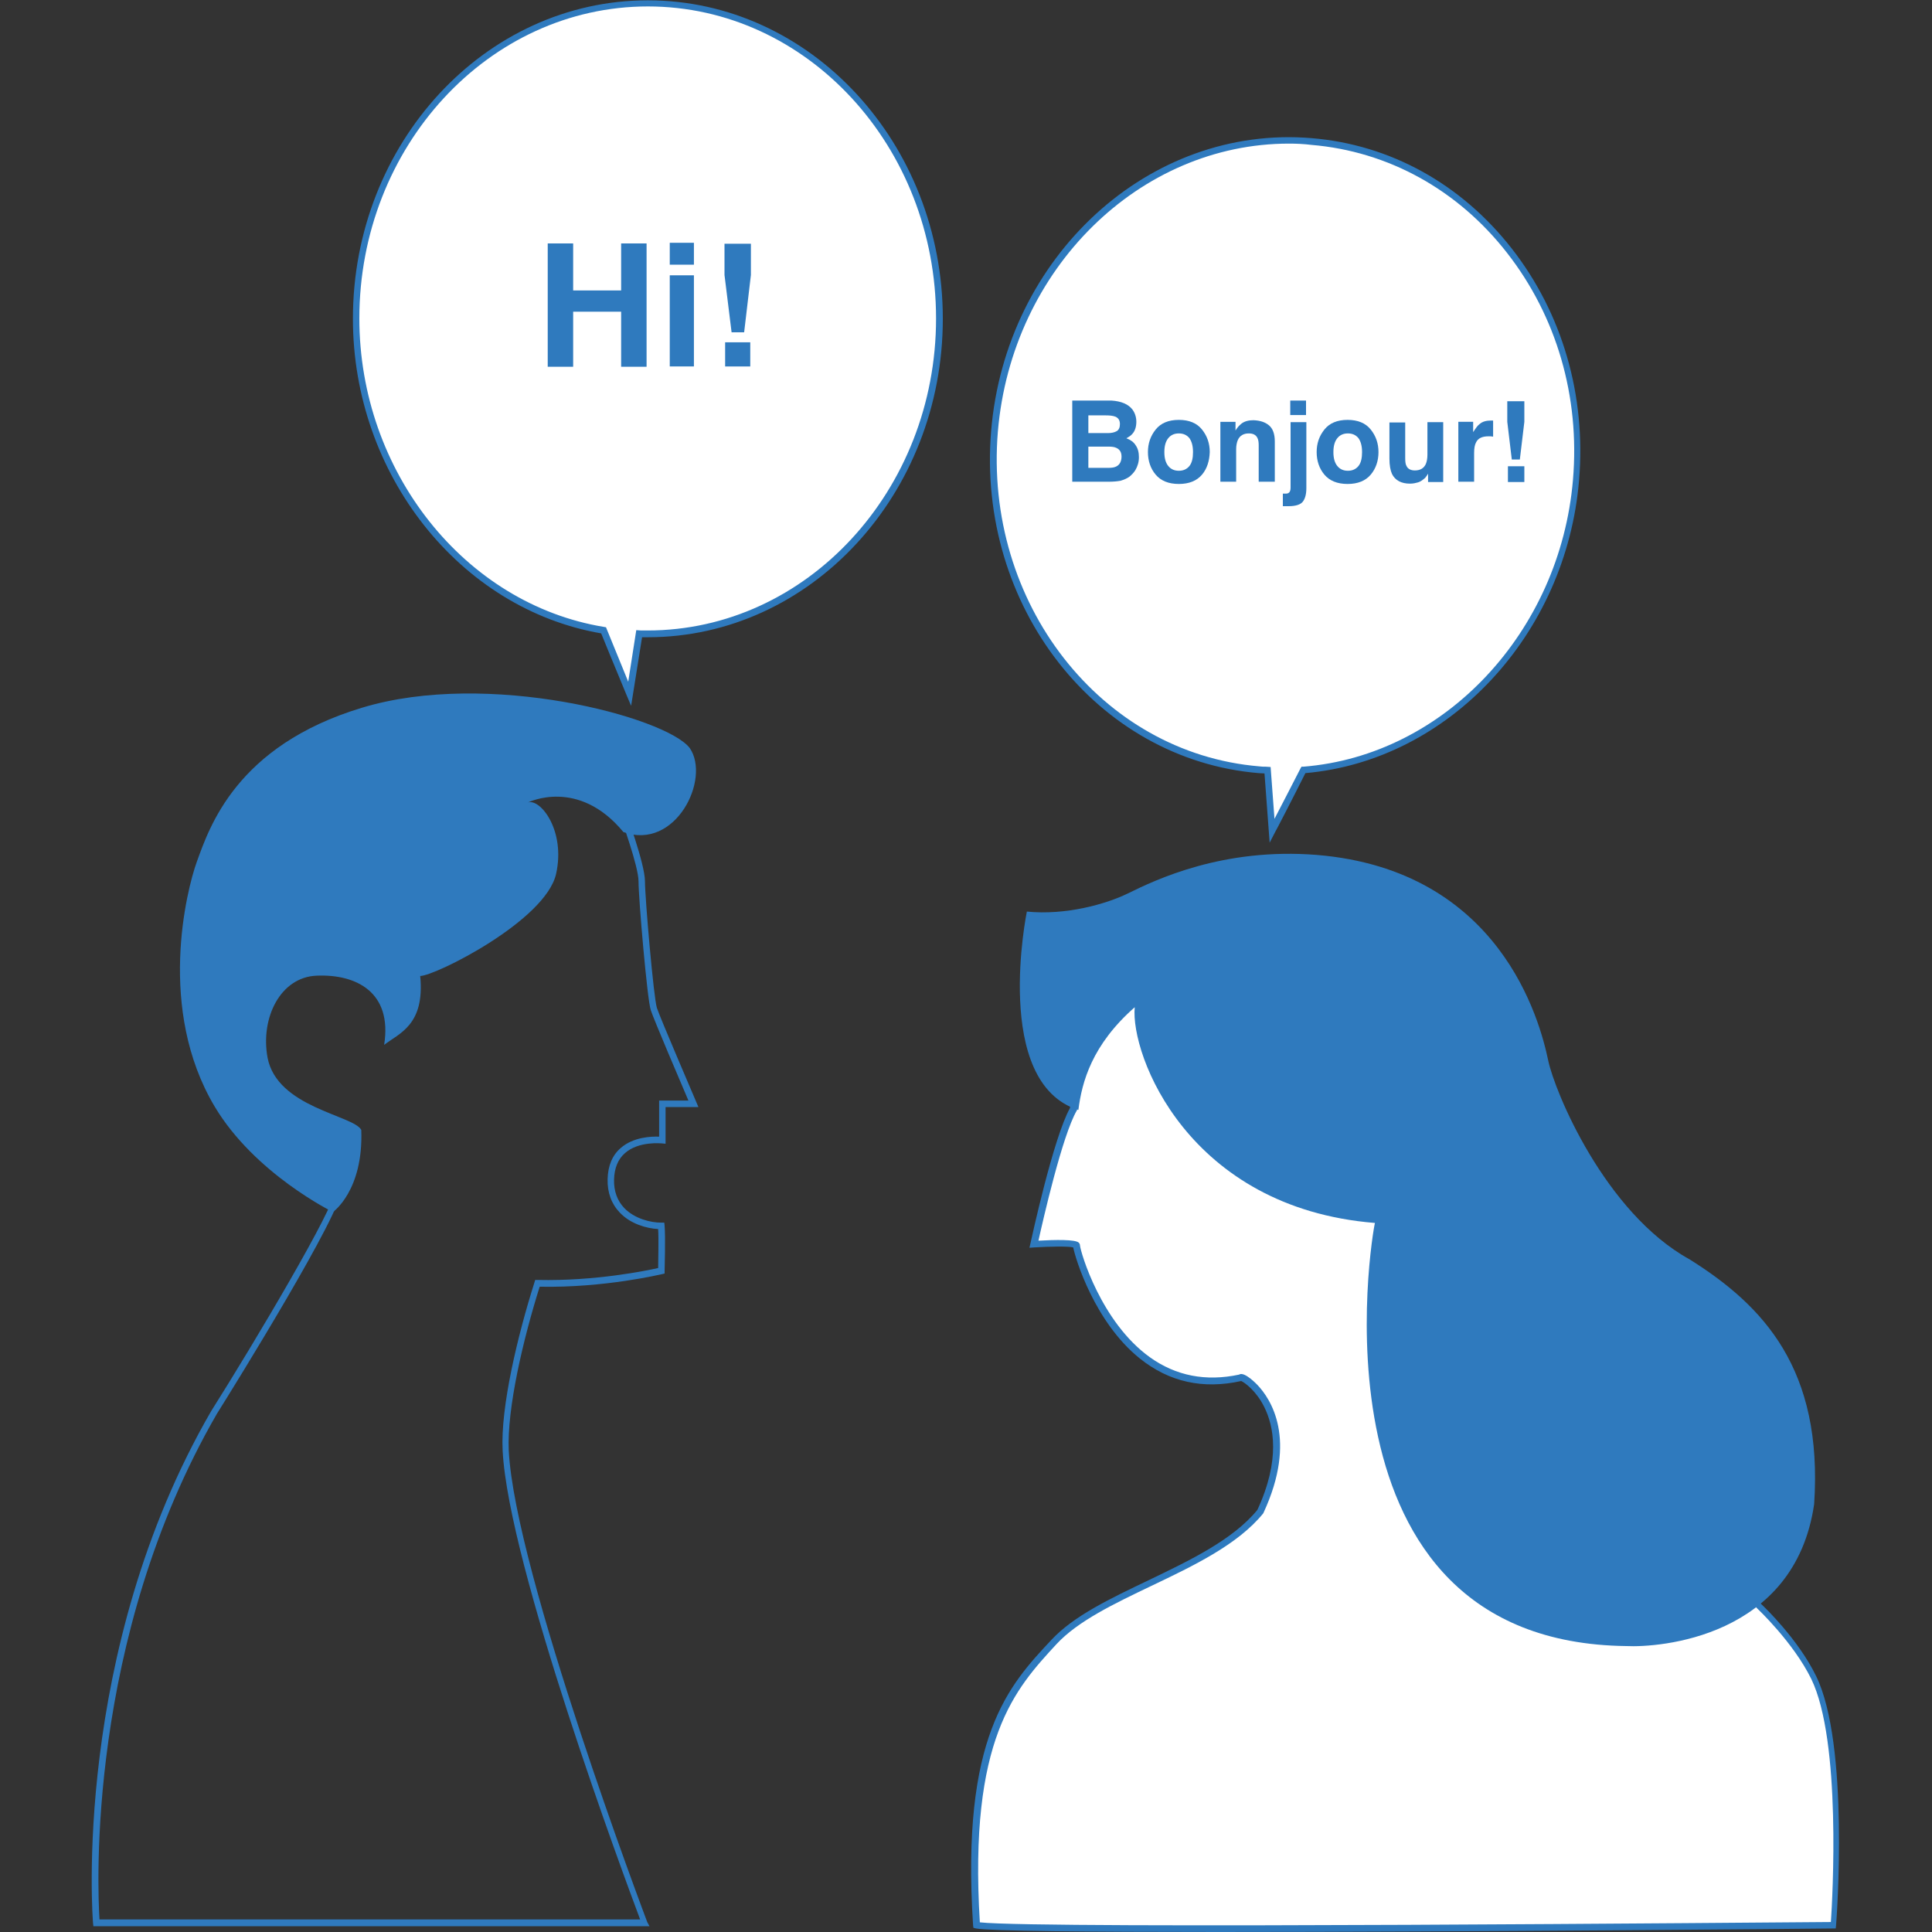 <?xml version="1.0" encoding="utf-8"?>
<!-- Generator: Adobe Illustrator 22.0.0, SVG Export Plug-In . SVG Version: 6.00 Build 0)  -->
<svg version="1.1" id="Layer_1" xmlns="http://www.w3.org/2000/svg" xmlns:xlink="http://www.w3.org/1999/xlink" x="0px" y="0px"
	 viewBox="0 0 600 600" style="enable-background:new 0 0 600 600;" xml:space="preserve">
<rect x="0" y="0" width="600" height="600" fill="#333333" stroke="none"/>
<style type="text/css">
	.st0{fill:#2F7ABE;}
	.st1{fill:#FFFFFF;}
</style>
<g>
	<g>
		<path class="st0" d="M201.7,598.2H29l-0.1-0.9c-0.1-0.8-6.7-84.2,36.7-159.1C79,417,104.4,374.2,103.9,370
			c-0.4-3.4-13.7-17.7-22-26l-0.2-0.2l-9.5-37.3l20.2-30.4l39-17.3l11.8-16.2l29.3-5.1l21.2,13l0.1,0.3c0.3,0.7,6.5,17.4,6.5,22.9
			c0,5.2,2.7,36.2,3.7,39.3c1,3.1,12.2,29.1,12.3,29.4l0.6,1.4h-10.2v11.4l-1.1-0.1c-0.1,0-7.2-0.8-11.5,3c-2.2,1.9-3.3,4.7-3.4,8.2
			c-0.1,3.6,1,6.6,3.2,8.9c3.2,3.3,8.2,4.5,11.4,4.5h1l0.1,1c0.3,3.6,0,13.6,0,14l0,0.8l-0.8,0.2c-0.2,0-17.7,4.3-38,3.9
			c-5.1,16.2-10.2,37.8-9.6,50.9c1.9,37.8,42.6,145.3,43,146.4L201.7,598.2z M30.9,596.1h167.9c-4.8-12.8-40.9-109.9-42.7-145.6
			c-0.7-13.5,4.7-35.9,9.9-52.3l0.2-0.7l0.8,0c17.9,0.4,33.8-2.9,37.4-3.7c0-2.3,0.2-8.7,0-12.1c-3.6-0.2-8.6-1.6-11.9-5.1
			c-2.6-2.7-3.9-6.2-3.8-10.4c0.1-4.2,1.5-7.5,4.1-9.7c3.9-3.4,9.5-3.6,11.9-3.5v-11.2h9.1c-2.4-5.6-10.8-25.3-11.7-28.1
			c-1.1-3.3-3.8-34.6-3.8-40c0-4.7-5.4-19.4-6.2-21.8l-19.9-12.3l-27.7,4.8l-11.7,16l-39,17.3l-19.4,29.1l9.1,35.8
			c3,3,21.8,22,22.4,27c0.8,6.1-33.4,61.3-38.5,69.4C26.8,509.2,30.3,586.7,30.9,596.1z"/>
	</g>
	<g>
		<path class="st0" d="M164,249.2c0,0,15.6-7.8,29.6,9.2c16.2,5.9,27.2-16.5,20.6-26.1c-7.4-9.6-62.7-24.4-101.8-12.5
			c-39.1,11.8-47.4,37.2-51.3,47.9c-3.1,8.6-12.5,45.7,5.6,76c12.5,20.9,36.7,32.7,36.7,32.7s9.5-6.6,8.8-25.5
			c-2.5-4.6-26.1-6.9-29.1-22.4c-2.3-12.4,4-25.1,15.3-25.5c12.2-0.5,23.5,5.1,20.9,21.5c4.6-3.6,12.7-6.1,11.2-21.4
			c4.6,0,38.9-17.1,42.2-31.7C175.7,258,167.9,248,164,249.2z"/>
	</g>
	<g>
		<g>
			<path class="st1" d="M349.1,305.3c0,0-15.1,23.1-15.6,39.2c-5.2,9-12.3,42-12.3,42s13.2-0.9,13.2,0.5s12.7,49.6,51,41.1
				c0-1.4,20.3,10.9,6.1,41.5c-14.6,17.9-49.6,25-64.2,40.6c-13,13.9-27.8,29.7-24.1,87.8c11.8,2.4,266.2,0,266.2,0
				s4.2-55.7-6.1-76.9c-5.7-11.7-17-22.2-17-22.2s-52.9-79.3-53.8-78.3S373.2,304.8,373.2,304.8L349.1,305.3z"/>
			<path class="st0" d="M378.2,600c-39.8,0-71-0.3-75.1-1.1l-0.8-0.2l-0.1-0.8c-3.8-58.6,11.1-74.5,24.3-88.6
				c7-7.5,18.2-12.8,30.1-18.5c12.9-6.2,26.3-12.6,33.9-21.9c7.2-15.6,5.1-26,2.1-32c-2.5-5-6-7.5-7.1-8l-0.1,0
				c-11.8,2.6-22.3,0.3-31.4-7c-14-11.2-20-30.9-20.7-34.5c-1.4-0.4-7.3-0.3-12.2,0l-1.4,0.1l0.3-1.3c0.3-1.3,7.1-32.8,12.3-42.1
				c0.6-16.1,15.1-38.5,15.7-39.4l0.3-0.5l25-0.5l0.3,0.3c31.7,31.2,114.3,112.1,119,115.4c0.9,0.4,5.7,5.8,54.3,78.7
				c1.2,1.1,11.6,11.1,17.1,22.4c10.4,21.2,6.4,75.2,6.2,77.5l-0.1,0.9l-0.9,0C562.7,599,454.7,600,378.2,600z M304.3,597
				c18.5,2.1,247.5,0,264.3-0.1c0.5-7.4,3.3-56.2-6.1-75.5c-5.6-11.4-16.7-21.8-16.8-21.9l-0.2-0.2c-20.2-30.3-51.2-76.2-53.5-78.1
				l0,0c-1.6-0.9-5.8-4.8-19.3-17.8c-9.9-9.6-23.7-22.9-41-39.8c-27.8-27.1-55.8-54.7-59-57.9l-23.1,0.5
				c-2.1,3.3-14.7,23.8-15.1,38.2l0,0.3l-0.1,0.2c-4.5,7.7-10.5,34.1-11.9,40.4c5.3-0.3,11.4-0.4,12.5,0.6c0.3,0.3,0.4,0.6,0.4,0.9
				c0.2,2.1,6.5,23.8,21.7,34.7c8.1,5.8,17.4,7.6,27.7,5.4l0.2-0.1c1.7-0.7,5.3,3.1,5.5,3.3c4.1,4.3,12.5,16.8,1.9,39.7l-0.1,0.2
				c-7.9,9.7-21.5,16.2-34.7,22.5c-11.7,5.6-22.8,10.9-29.5,18.1C315.3,524.5,300.8,540,304.3,597z M333.5,386.9c0,0,0,0.1,0,0.1
				C333.5,387,333.5,387,333.5,386.9z"/>
		</g>
		<g>
			<path class="st0" d="M318.9,283.1c0,0-10.9,53.1,16,61.6c1.1-8.7,4.2-20.2,17.5-31.9c-1.4,14.7,16.5,62.3,74.6,67
				c-0.9,3.3-22.5,130.2,78.1,131.4c10,0.5,52.3-2.5,58.3-44.1c2.8-41.9-15.7-61.6-38.7-76c-26.3-14.5-41.9-52.1-43.9-61.8
				c-2.6-12.4-14.9-59.1-71.9-63.8c-29-2.3-49.8,7.6-58.7,12C343.4,280.8,331,284.3,318.9,283.1z"/>
		</g>
	</g>
	<g>
		<path class="st1" d="M201.2,1c-50,0-90.6,43.8-90.6,97.9c0,49,33.3,89.6,76.8,96.8c3.7,9.1,8.1,19.7,8.1,19.7l2.9-18.7
			c0.9,0,1.8,0.1,2.7,0.1c50,0,90.6-43.8,90.6-97.9C291.8,44.9,251.2,1,201.2,1z"/>
		<path class="st0" d="M196,219.2l-1.4-3.3c0-0.1-4.3-10.3-7.9-19.2c-44-7.6-77.1-49.5-77.1-97.7c0-54.6,41.1-98.9,91.6-98.9
			s91.6,44.4,91.6,98.9s-41.1,98.9-91.6,98.9c-0.6,0-1.2,0-1.8,0L196,219.2z M201.2,2c-49.4,0-89.6,43.5-89.6,96.9
			c0,47.5,32.7,88.7,76,95.8l0.6,0.1l0.2,0.5c2.4,5.9,5.1,12.5,6.7,16.4l2.5-16l1.6,0.1c0.6,0,1.3,0,1.9,0
			c49.4,0,89.6-43.5,89.6-96.9C290.7,45.5,250.6,2,201.2,2z"/>
	</g>
	<g>
		<path class="st1" d="M407.3,43.9c49.9,4.2,86.6,51.2,82.1,105.1c-4.1,48.9-40.7,86.6-84.6,90.1c-4.4,8.8-9.7,19-9.7,19l-1.4-18.8
			c-0.9,0-1.8-0.1-2.7-0.1c-49.9-4.2-86.6-51.2-82.1-105.1C313.4,80.1,357.5,39.7,407.3,43.9z"/>
		<path class="st0" d="M394.3,261.7l-1.6-21.5c-0.6,0-1.2-0.1-1.8-0.1c-50.3-4.2-87.6-51.8-83.1-106.2c4.5-54.4,49.2-95.2,99.5-91
			c24.4,2,46.5,14.2,62.2,34.3c15.7,20.1,23.1,45.6,20.9,71.9c-4,48.1-40.5,87.1-85,91c-4.3,8.6-9.4,18.4-9.5,18.5L394.3,261.7z
			 M400.3,44.6c-46.3,0-86.1,38.7-90.4,89.4c-4.4,53.2,32,99.9,81.2,104c0.6,0.1,1.3,0.1,1.9,0.1l1.6,0.1l1.2,16.1
			c1.9-3.7,5.2-10,8.1-15.7l0.3-0.5l0.6,0c43.8-3.5,79.7-41.8,83.7-89.1c2.2-25.8-5.1-50.8-20.5-70.5
			c-15.3-19.6-36.9-31.5-60.7-33.5C404.9,44.7,402.6,44.6,400.3,44.6z"/>
	</g>
	<g>
		<g>
			<path class="st0" d="M351.7,127.2c0.8,1.1,1.2,2.4,1.2,3.8c0,1.5-0.4,2.8-1.2,3.7c-0.4,0.5-1.1,1-1.9,1.4
				c1.3,0.5,2.3,1.2,2.9,2.2c0.7,1,1,2.2,1,3.7c0,1.5-0.4,2.8-1.1,4c-0.5,0.8-1.1,1.4-1.8,2c-0.8,0.6-1.8,1-2.8,1.3
				c-1.1,0.2-2.3,0.3-3.6,0.3H333v-25.2h12.2C348.2,124.6,350.4,125.5,351.7,127.2z M338,128.9v5.6h6.1c1.1,0,2-0.2,2.7-0.6
				c0.7-0.4,1-1.2,1-2.2c0-1.2-0.5-1.9-1.4-2.3c-0.8-0.3-1.8-0.4-3-0.4H338z M338,138.6v6.7h6.1c1.1,0,1.9-0.1,2.5-0.4
				c1.1-0.5,1.7-1.6,1.7-3.1c0-1.3-0.5-2.2-1.6-2.7c-0.6-0.3-1.4-0.4-2.5-0.4H338z"/>
		</g>
		<g>
			<path class="st0" d="M373.3,147.4c-1.6,1.9-4,2.9-7.2,2.9c-3.2,0-5.6-1-7.2-2.9c-1.6-1.9-2.4-4.3-2.4-7c0-2.7,0.8-5,2.4-7
				c1.6-2,4-3,7.2-3c3.2,0,5.6,1,7.2,3c1.6,2,2.4,4.3,2.4,7C375.6,143.1,374.9,145.5,373.3,147.4z M369.4,144.7
				c0.8-1,1.1-2.5,1.1-4.3c0-1.9-0.4-3.3-1.1-4.3c-0.8-1-1.9-1.5-3.3-1.5c-1.4,0-2.5,0.5-3.3,1.5c-0.8,1-1.2,2.4-1.2,4.3
				c0,1.9,0.4,3.3,1.2,4.3c0.8,1,1.9,1.5,3.3,1.5C367.5,146.2,368.6,145.7,369.4,144.7z"/>
		</g>
		<g>
			<path class="st0" d="M394.1,132.1c1.2,1,1.8,2.7,1.8,5v12.5h-5v-11.3c0-1-0.1-1.7-0.4-2.3c-0.5-1-1.4-1.4-2.7-1.4
				c-1.6,0-2.8,0.7-3.4,2.1c-0.3,0.7-0.5,1.7-0.5,2.8v10.1h-4.9v-18.6h4.7v2.7c0.6-1,1.2-1.6,1.8-2.1c1-0.8,2.3-1.1,3.8-1.1
				C391.4,130.6,392.9,131.1,394.1,132.1z"/>
		</g>
		<g>
			<path class="st0" d="M398.4,153.3c0.3,0,0.5,0,0.6,0c0.1,0,0.2,0,0.3,0c0.5,0,0.8-0.1,1.1-0.4c0.2-0.2,0.4-0.7,0.4-1.4v-20.4h4.9
				v20.5c0,1.9-0.4,3.3-1.1,4.2c-0.7,0.9-2.2,1.4-4.4,1.4c-0.1,0-0.4,0-0.7,0c-0.3,0-0.7,0-1.1,0V153.3z M405.6,128.9h-4.9v-4.5h4.9
				V128.9z"/>
		</g>
		<g>
			<path class="st0" d="M425.7,147.4c-1.6,1.9-4,2.9-7.2,2.9c-3.2,0-5.6-1-7.2-2.9c-1.6-1.9-2.4-4.3-2.4-7c0-2.7,0.8-5,2.4-7
				c1.6-2,4-3,7.2-3c3.2,0,5.6,1,7.2,3c1.6,2,2.4,4.3,2.4,7C428.1,143.1,427.3,145.5,425.7,147.4z M421.9,144.7
				c0.8-1,1.1-2.5,1.1-4.3c0-1.9-0.4-3.3-1.1-4.3c-0.8-1-1.9-1.5-3.3-1.5c-1.4,0-2.5,0.5-3.3,1.5c-0.8,1-1.2,2.4-1.2,4.3
				c0,1.9,0.4,3.3,1.2,4.3c0.8,1,1.9,1.5,3.3,1.5C420,146.2,421.1,145.7,421.9,144.7z"/>
		</g>
		<g>
			<path class="st0" d="M436.4,131.1v11.2c0,1.1,0.1,1.9,0.4,2.4c0.4,0.9,1.3,1.4,2.6,1.4c1.7,0,2.8-0.7,3.4-2
				c0.3-0.7,0.5-1.7,0.5-2.9v-10.1h4.9v18.6h-4.7v-2.6c0,0.1-0.2,0.2-0.3,0.5c-0.2,0.3-0.4,0.5-0.6,0.8c-0.8,0.7-1.5,1.2-2.2,1.4
				s-1.5,0.4-2.5,0.4c-2.7,0-4.6-1-5.6-3c-0.5-1.1-0.8-2.7-0.8-4.8v-11.2H436.4z"/>
		</g>
		<g>
			<path class="st0" d="M463.3,130.6c0.1,0,0.2,0,0.4,0v5c-0.3,0-0.6-0.1-0.8-0.1c-0.2,0-0.4,0-0.6,0c-2,0-3.3,0.6-3.9,1.9
				c-0.4,0.7-0.6,1.8-0.6,3.3v8.9h-4.9v-18.6h4.6v3.2c0.8-1.2,1.4-2.1,2-2.5c0.9-0.8,2.1-1.1,3.6-1.1
				C463.2,130.6,463.2,130.6,463.3,130.6z"/>
		</g>
		<g>
			<path class="st0" d="M468.1,124.6h5.3v6.4l-1.4,11.7h-2.5l-1.4-11.7V124.6z M468.3,144.8h5.1v4.9h-5.1V144.8z"/>
		</g>
	</g>
	<g>
		<g>
			<path class="st0" d="M170.1,113.8V75.6h7.9v14.6h14.9V75.6h7.9v38.3h-7.9V96.8H178v17.1H170.1z"/>
		</g>
		<g>
			<path class="st0" d="M215.5,82.2H208v-6.8h7.5V82.2z M208,85.5h7.5v28.3H208V85.5z"/>
		</g>
		<g>
			<path class="st0" d="M225.1,75.7h8.1v9.7l-2.1,17.8h-3.9l-2.2-17.8V75.7z M225.2,106.3h7.8v7.5h-7.8V106.3z"/>
		</g>
	</g>
</g>
</svg>
